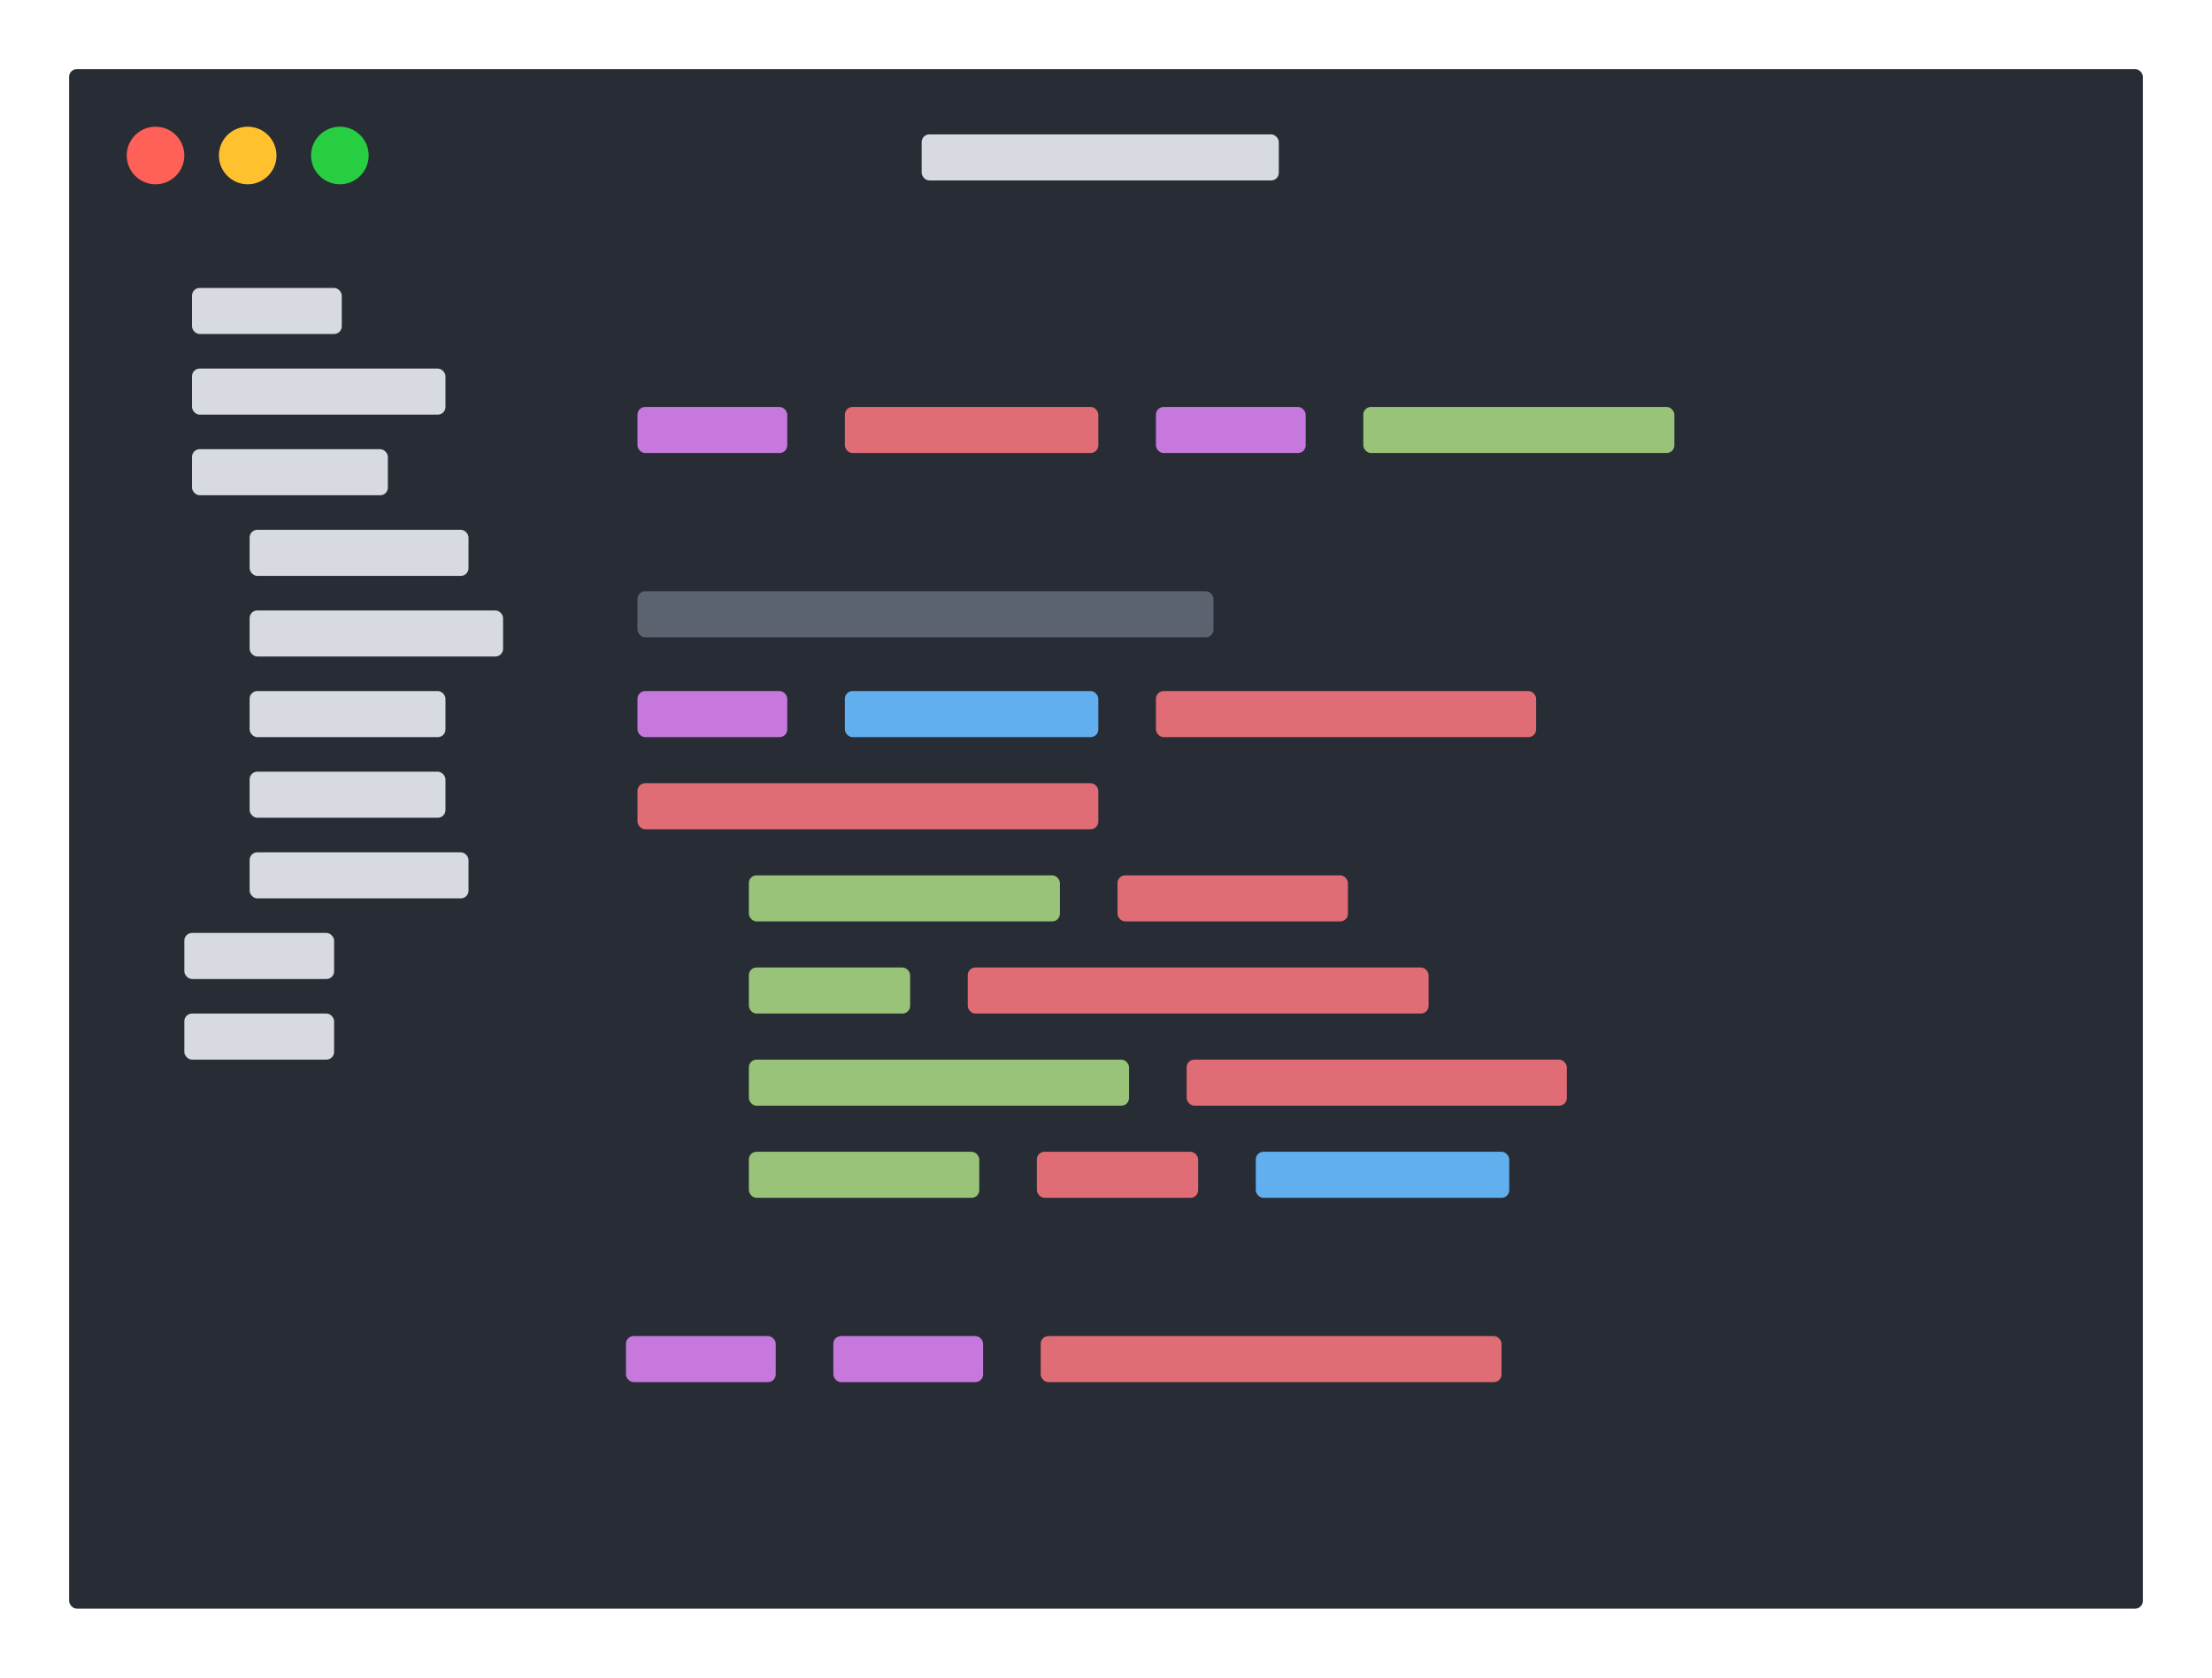 <svg width="576px" height="437px" viewBox="0 0 576 437" version="1.1" xmlns="http://www.w3.org/2000/svg" xmlns:xlink="http://www.w3.org/1999/xlink">
    <defs>
        <filter x="-5.0%" y="-6.7%" width="110.0%" height="113.5%" filterUnits="objectBoundingBox" id="filter-1">
            <feOffset dx="0" dy="0" in="SourceAlpha" result="shadowOffsetOuter1"></feOffset>
            <feGaussianBlur stdDeviation="9" in="shadowOffsetOuter1" result="shadowBlurOuter1"></feGaussianBlur>
            <feColorMatrix values="0 0 0 0 0   0 0 0 0 0   0 0 0 0 0  0 0 0 0.5 0" type="matrix" in="shadowBlurOuter1" result="shadowMatrixOuter1"></feColorMatrix>
            <feMerge>
                <feMergeNode in="shadowMatrixOuter1"></feMergeNode>
                <feMergeNode in="SourceGraphic"></feMergeNode>
            </feMerge>
        </filter>
    </defs>
    <g stroke="none" stroke-width="1" fill="none" fill-rule="evenodd">
        <g filter="url(#filter-1)" transform="translate(18, 18)">
            <rect fill="#282C34" fill-rule="nonzero" x="0" y="0" width="540" height="401" rx="2"></rect>
            <circle fill="#FF6058" fill-rule="nonzero" cx="22.5" cy="22.5" r="7.5"></circle>
            <circle fill="#FFC12E" fill-rule="nonzero" cx="46.5" cy="22.5" r="7.5"></circle>
            <circle fill="#28CE41" fill-rule="nonzero" cx="70.5" cy="22.5" r="7.5"></circle>
            <rect fill="#D7DAE0" x="222" y="17" width="93" height="12" rx="2"></rect>
            <rect fill="#D7DAE0" x="32" y="57" width="39" height="12" rx="2"></rect>
            <rect fill="#D7DAE0" x="32" y="99" width="51" height="12" rx="2"></rect>
            <rect fill="#D7DAE0" x="32" y="78" width="66" height="12" rx="2"></rect>
            <rect fill="#D7DAE0" x="47" y="120" width="57" height="12" rx="2"></rect>
            <rect fill="#D7DAE0" x="47" y="141" width="66" height="12" rx="2"></rect>
            <rect fill="#D7DAE0" x="47" y="162" width="51" height="12" rx="2"></rect>
            <rect fill="#C678DD" x="148" y="88" width="39" height="12" rx="2"></rect>
            <rect fill="#C678DD" x="283" y="88" width="39" height="12" rx="2"></rect>
            <rect fill="#E06C75" x="202" y="88" width="66" height="12" rx="2"></rect>
            <rect fill="#E06C75" x="283" y="162" width="99" height="12" rx="2"></rect>
            <rect fill="#5C6370" x="148" y="136" width="150" height="12" rx="2"></rect>
            <rect fill="#98C379" x="337" y="88" width="81" height="12" rx="2"></rect>
            <rect fill="#98C379" x="177" y="210" width="81" height="12" rx="2"></rect>
            <rect fill="#C678DD" x="148" y="162" width="39" height="12" rx="2"></rect>
            <rect fill="#C678DD" x="145" y="330" width="39" height="12" rx="2"></rect>
            <rect fill="#C678DD" x="199" y="330" width="39" height="12" rx="2"></rect>
            <rect fill="#61AFEF" x="202" y="162" width="66" height="12" rx="2"></rect>
            <rect fill="#61AFEF" x="309" y="282" width="66" height="12" rx="2"></rect>
            <rect fill="#E06C75" x="148" y="186" width="120" height="12" rx="2"></rect>
            <rect fill="#E06C75" x="253" y="330" width="120" height="12" rx="2"></rect>
            <rect fill="#E06C75" x="273" y="210" width="60" height="12" rx="2"></rect>
            <rect fill="#E06C75" x="252" y="282" width="42" height="12" rx="2"></rect>
            <rect fill="#98C379" x="177" y="234" width="42" height="12" rx="2"></rect>
            <rect fill="#E06C75" x="234" y="234" width="120" height="12" rx="2"></rect>
            <rect fill="#98C379" x="177" y="258" width="99" height="12" rx="2"></rect>
            <rect fill="#E06C75" x="291" y="258" width="99" height="12" rx="2"></rect>
            <rect fill="#98C379" x="177" y="282" width="60" height="12" rx="2"></rect>
            <rect fill="#D7DAE0" x="47" y="183" width="51" height="12" rx="2"></rect>
            <rect fill="#D7DAE0" x="47" y="204" width="57" height="12" rx="2"></rect>
            <rect fill="#D7DAE0" x="30" y="225" width="39" height="12" rx="2"></rect>
            <rect fill="#D7DAE0" x="30" y="246" width="39" height="12" rx="2"></rect>
        </g>
    </g>
</svg>